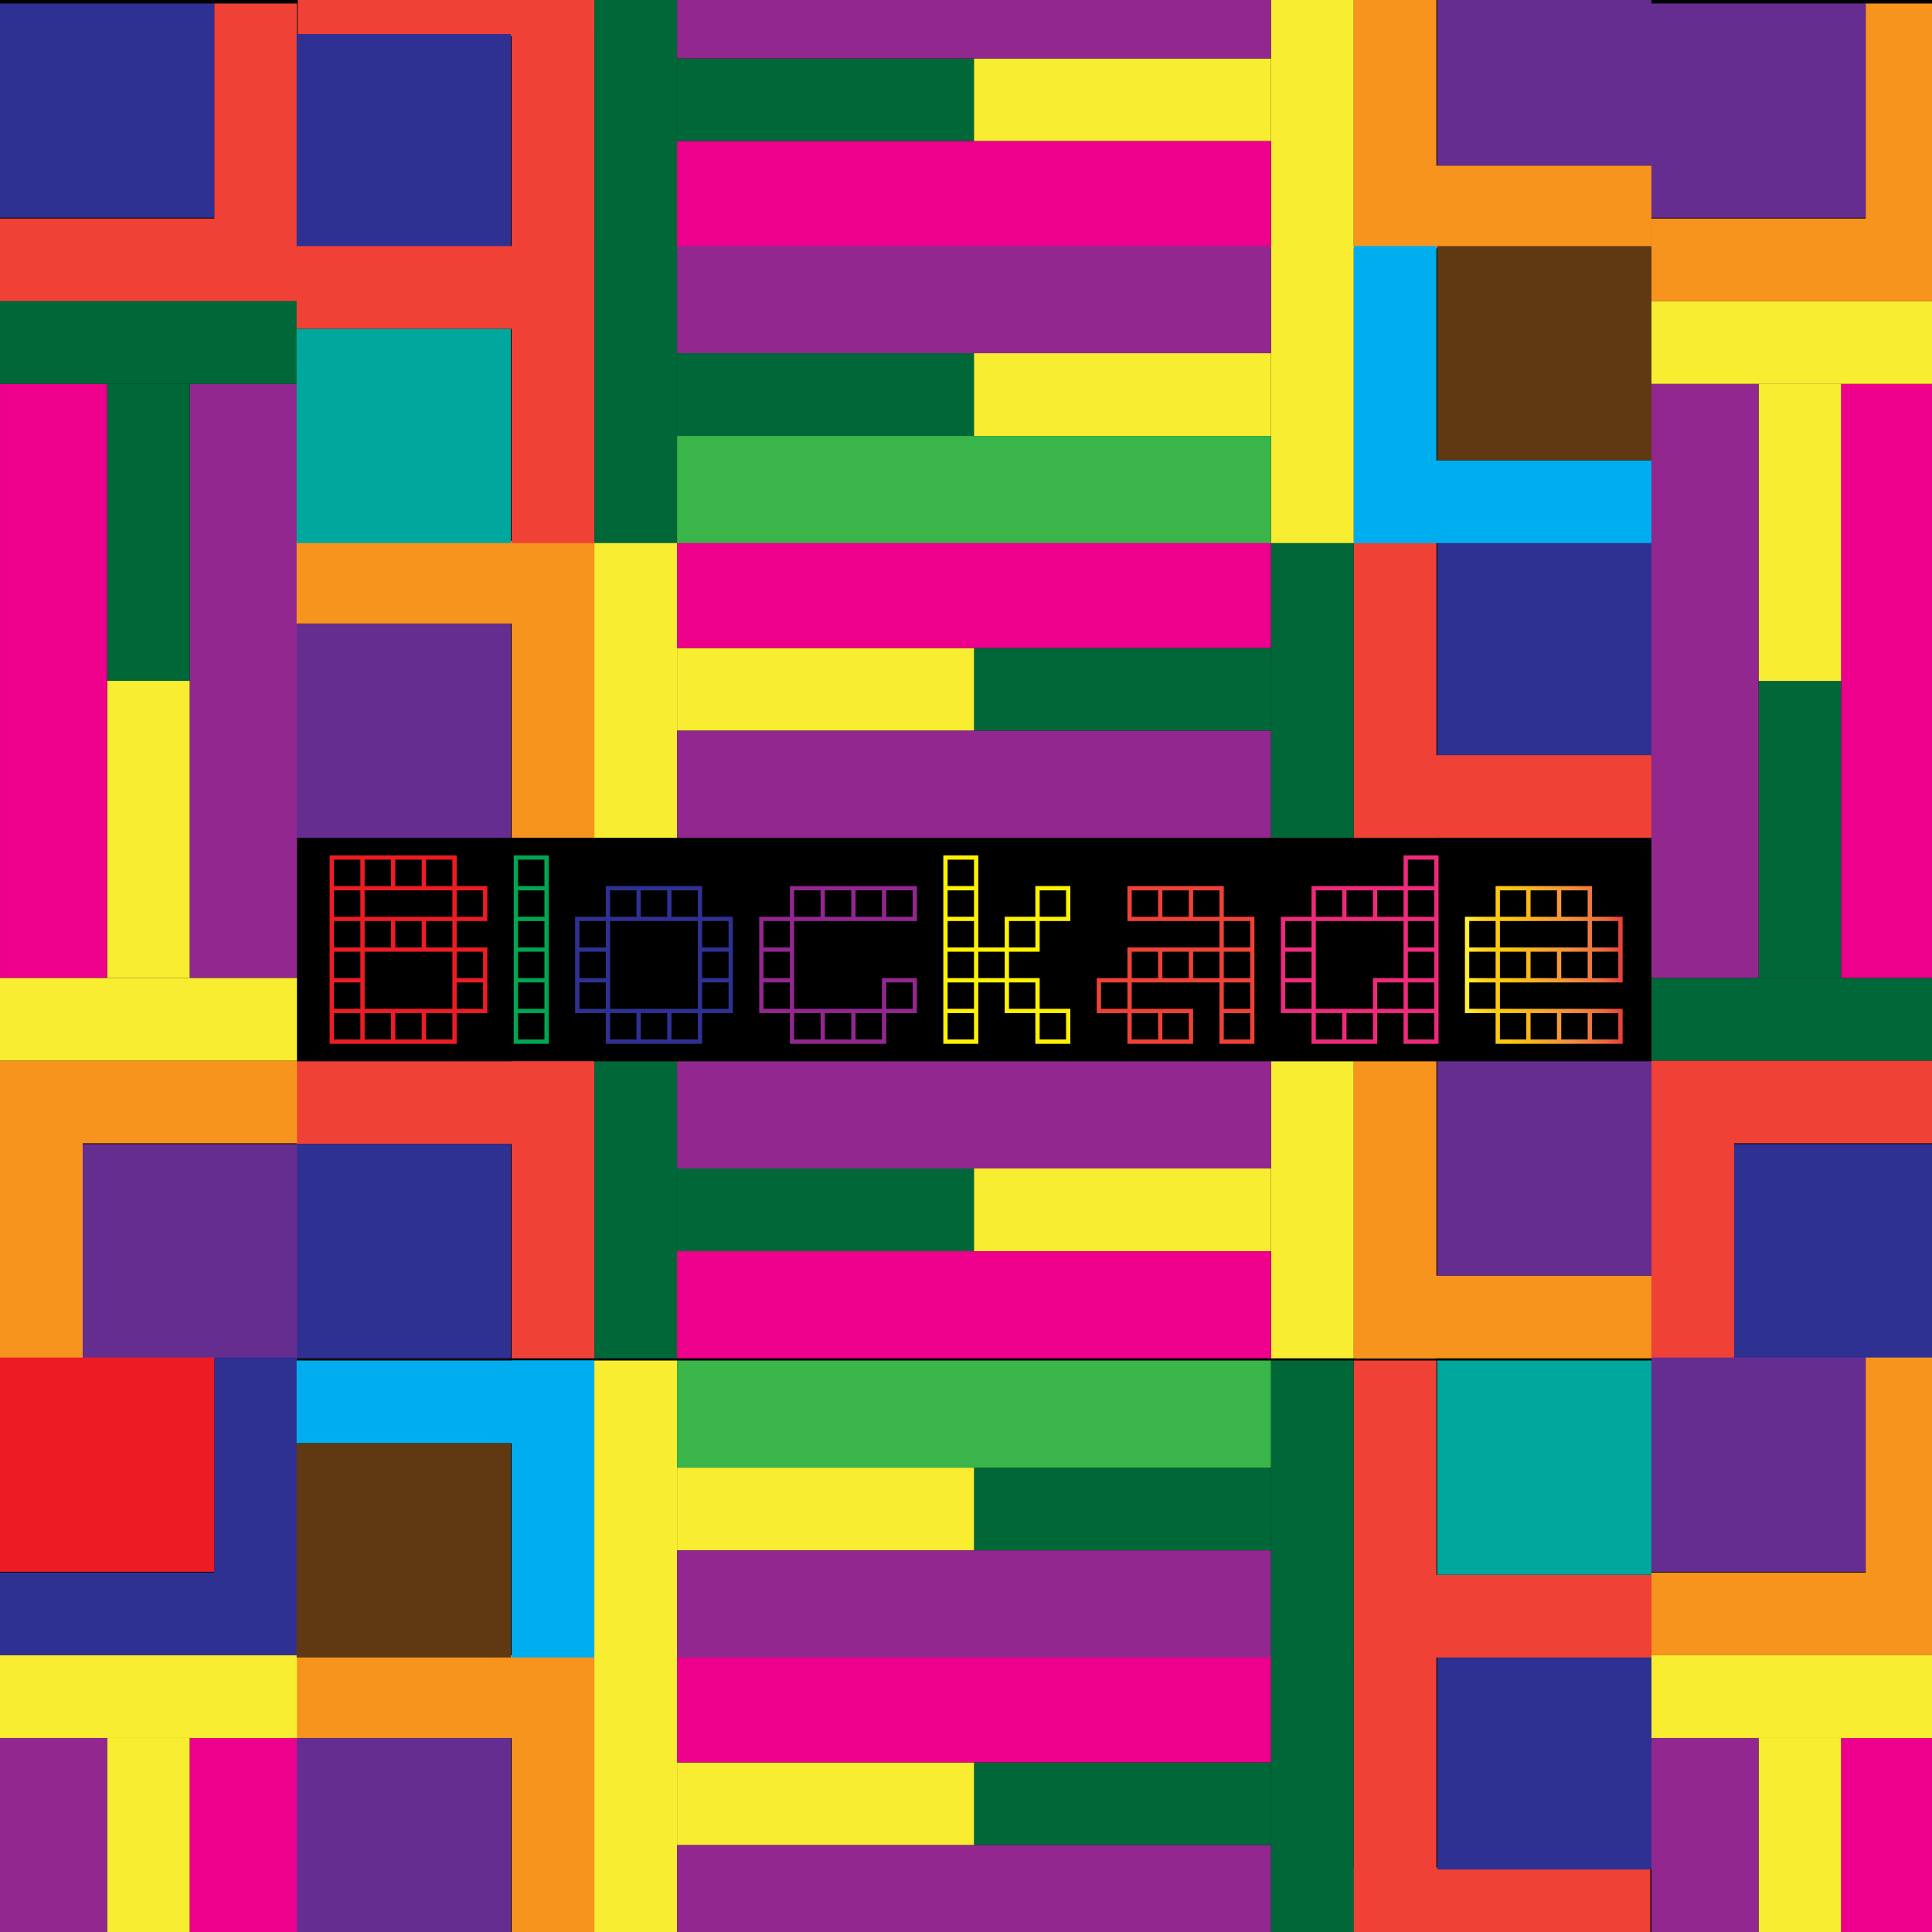<?xml version="1.0" encoding="utf-8"?>
<!-- Generator: Adobe Illustrator 26.1.0, SVG Export Plug-In . SVG Version: 6.00 Build 0)  -->
<svg version="1.1" id="Layer_1" xmlns="http://www.w3.org/2000/svg" xmlns:xlink="http://www.w3.org/1999/xlink" x="0px" y="0px"
	 viewBox="0 0 792 792" style="enable-background:new 0 0 792 792;" xml:space="preserve">
<style type="text/css">
	.st0{fill:#ED1C24;}
	.st1{fill:#00A651;}
	.st2{fill:#2E3192;}
	.st3{fill:#92278F;}
	.st4{fill:#FFF200;}
	.st5{fill:#EF4136;}
	.st6{fill:#EE2A7B;}
	.st7{fill:url(#SVGID_1_);}
	.st8{fill:#006838;}
	.st9{fill:#F7941D;}
	.st10{fill:#F9ED32;}
	.st11{fill:#662D91;}
	.st12{fill:#EC008C;}
	.st13{fill:#00A79D;}
	.st14{fill:#00AEEF;}
	.st15{fill:#603913;}
	.st16{fill:#39B54A;}
</style>
<rect width="792" height="792"/>
<path class="st0" d="M135.14,350.66h14.34v14.34h-14.34V350.66z M135.14,363.23h14.34v14.34h-14.34V363.23z M135.14,375.81h14.34
	v14.34h-14.34V375.81z M135.14,388.39h14.34v14.34h-14.34V388.39z M135.14,400.97h14.34v14.34h-14.34V400.97z M135.14,413.55h14.34
	v14.34h-14.34V413.55z M136.9,363.23h10.82v-10.82H136.9V363.23z M136.9,375.81h10.82v-10.82H136.9V375.81z M136.9,388.39h10.82
	v-10.82H136.9V388.39z M136.9,400.97h10.82v-10.82H136.9V400.97z M136.9,413.55h10.82v-10.82H136.9V413.55z M136.9,426.12h10.82
	v-10.82H136.9V426.12z M147.72,350.66h14.34v14.34h-14.34V350.66z M147.72,375.81h14.34v14.34h-14.34V375.81z M147.72,413.55h14.34
	v14.34h-14.34V413.55z M149.48,363.23h10.82v-10.82h-10.82V363.23z M149.48,388.39h10.82v-10.82h-10.82V388.39z M149.48,426.12
	h10.82v-10.82h-10.82V426.12z M160.3,350.66h14.34v14.34H160.3V350.66z M160.3,375.81h14.34v14.34H160.3V375.81z M160.3,413.55
	h14.34v14.34H160.3V413.55z M162.06,363.23h10.82v-10.82h-10.82V363.23z M162.06,388.39h10.82v-10.82h-10.82V388.39z M162.06,426.12
	h10.82v-10.82h-10.82V426.12z M172.87,350.66h14.34v14.34h-14.34V350.66z M172.87,375.81h14.34v14.34h-14.34V375.81z M172.87,413.55
	h14.34v14.34h-14.34V413.55z M174.63,363.23h10.82v-10.82h-10.82V363.23z M174.63,388.39h10.82v-10.82h-10.82V388.39z
	 M174.63,426.12h10.82v-10.82h-10.82V426.12z M185.45,363.23h14.34v14.34h-14.34V363.23z M185.45,388.39h14.34v14.34h-14.34V388.39z
	 M185.45,400.97h14.34v14.34h-14.34V400.97z M187.21,375.81h10.82v-10.82h-10.82V375.81z M187.21,400.97h10.82v-10.82h-10.82V400.97
	z M187.21,413.55h10.82v-10.82h-10.82V413.55z"/>
<path class="st1" d="M210.61,350.66h14.34v14.34h-14.34V350.66z M210.61,363.23h14.34v14.34h-14.34V363.23z M210.61,375.81h14.34
	v14.34h-14.34V375.81z M210.61,388.39h14.34v14.34h-14.34V388.39z M210.61,400.97h14.34v14.34h-14.34V400.97z M210.61,413.55h14.34
	v14.34h-14.34V413.55z M212.37,363.23h10.82v-10.82h-10.82V363.23z M212.37,375.81h10.82v-10.82h-10.82V375.81z M212.37,388.39
	h10.82v-10.82h-10.82V388.39z M212.37,400.97h10.82v-10.82h-10.82V400.97z M212.37,413.55h10.82v-10.82h-10.82V413.55z
	 M212.37,426.12h10.82v-10.82h-10.82V426.12z"/>
<path class="st2" d="M235.76,375.81h14.34v14.34h-14.34V375.81z M235.76,388.39h14.34v14.34h-14.34V388.39z M235.76,400.97h14.34
	v14.34h-14.34V400.97z M237.53,388.39h10.82v-10.82h-10.82V388.39z M237.53,400.97h10.82v-10.82h-10.82V400.97z M237.53,413.55
	h10.82v-10.82h-10.82V413.55z M248.34,363.23h14.34v14.34h-14.34V363.23z M248.34,413.55h14.34v14.34h-14.34V413.55z M250.1,375.81
	h10.82v-10.82H250.1V375.81z M250.1,426.12h10.82v-10.82H250.1V426.12z M260.92,363.23h14.34v14.34h-14.34V363.23z M260.92,413.55
	h14.34v14.34h-14.34V413.55z M262.68,375.81h10.82v-10.82h-10.82V375.81z M262.68,426.12h10.82v-10.82h-10.82V426.12z M273.5,363.23
	h14.34v14.34H273.5V363.23z M273.5,413.55h14.34v14.34H273.5V413.55z M275.26,375.81h10.82v-10.82h-10.82V375.81z M275.26,426.12
	h10.82v-10.82h-10.82V426.12z M286.08,375.81h14.34v14.34h-14.34V375.81z M286.08,388.39h14.34v14.34h-14.34V388.39z M286.08,400.97
	h14.34v14.34h-14.34V400.97z M287.84,388.39h10.82v-10.82h-10.82V388.39z M287.84,400.97h10.82v-10.82h-10.82V400.97z
	 M287.84,413.55h10.82v-10.82h-10.82V413.55z"/>
<path class="st3" d="M311.23,375.81h14.34v14.34h-14.34V375.81z M311.23,388.39h14.34v14.34h-14.34V388.39z M311.23,400.97h14.34
	v14.34h-14.34V400.97z M312.99,388.39h10.82v-10.82h-10.82V388.39z M312.99,400.97h10.82v-10.82h-10.82V400.97z M312.99,413.55
	h10.82v-10.82h-10.82V413.55z M323.81,363.23h14.34v14.34h-14.34V363.23z M323.81,413.55h14.34v14.34h-14.34V413.55z M325.57,375.81
	h10.82v-10.82h-10.82V375.81z M325.57,426.12h10.82v-10.82h-10.82V426.12z M336.39,363.23h14.34v14.34h-14.34V363.23z
	 M336.39,413.55h14.34v14.34h-14.34V413.55z M338.15,375.81h10.82v-10.82h-10.82V375.81z M338.15,426.12h10.82v-10.82h-10.82V426.12
	z M348.97,363.23h14.34v14.34h-14.34V363.23z M348.97,413.55h14.34v14.34h-14.34V413.55z M350.73,375.81h10.82v-10.82h-10.82V375.81
	z M350.73,426.12h10.82v-10.82h-10.82V426.12z M361.55,363.23h14.34v14.34h-14.34V363.23z M361.55,400.97h14.34v14.34h-14.34V400.97
	z M363.31,375.81h10.82v-10.82h-10.82V375.81z M363.31,413.55h10.82v-10.82h-10.82V413.55z"/>
<path class="st4" d="M386.7,350.66h14.34v14.34H386.7V350.66z M386.7,363.23h14.34v14.34H386.7V363.23z M386.7,375.81h14.34v14.34
	H386.7V375.81z M386.7,388.39h14.34v14.34H386.7V388.39z M386.7,400.97h14.34v14.34H386.7V400.97z M386.7,413.55h14.34v14.34H386.7
	V413.55z M388.46,363.23h10.82v-10.82h-10.82V363.23z M388.46,375.81h10.82v-10.82h-10.82V375.81z M388.46,388.39h10.82v-10.82
	h-10.82V388.39z M388.46,400.97h10.82v-10.82h-10.82V400.97z M388.46,413.55h10.82v-10.82h-10.82V413.55z M388.46,426.12h10.82
	v-10.82h-10.82V426.12z M399.28,388.39h14.34v14.34h-14.34V388.39z M401.04,400.97h10.82v-10.82h-10.82V400.97z M411.86,375.81
	h14.34v14.34h-14.34V375.81z M411.86,400.97h14.34v14.34h-14.34V400.97z M413.62,388.39h10.82v-10.82h-10.82V388.39z M413.62,413.55
	h10.82v-10.82h-10.82V413.55z M424.43,363.23h14.34v14.34h-14.34V363.23z M424.43,413.55h14.34v14.34h-14.34V413.55z M426.2,375.81
	h10.82v-10.82H426.2V375.81z M426.2,426.12h10.82v-10.82H426.2V426.12z"/>
<path class="st5" d="M449.59,400.97h14.34v14.34h-14.34V400.97z M451.35,413.55h10.82v-10.82h-10.82V413.55z M462.17,363.23h14.34
	v14.34h-14.34V363.23z M462.17,388.39h14.34v14.34h-14.34V388.39z M462.17,413.55h14.34v14.34h-14.34V413.55z M463.93,375.81h10.82
	v-10.82h-10.82V375.81z M463.93,400.97h10.82v-10.82h-10.82V400.97z M463.93,426.12h10.82v-10.82h-10.82V426.12z M474.75,363.23
	h14.34v14.34h-14.34V363.23z M474.75,388.39h14.34v14.34h-14.34V388.39z M474.75,413.55h14.34v14.34h-14.34V413.55z M476.51,375.81
	h10.82v-10.82h-10.82V375.81z M476.51,400.97h10.82v-10.82h-10.82V400.97z M476.51,426.12h10.82v-10.82h-10.82V426.12z
	 M487.33,363.23h14.34v14.34h-14.34V363.23z M487.33,388.39h14.34v14.34h-14.34V388.39z M489.09,375.81h10.82v-10.82h-10.82V375.81z
	 M489.09,400.97h10.82v-10.82h-10.82V400.97z M499.9,375.81h14.34v14.34H499.9V375.81z M499.9,388.39h14.34v14.34H499.9V388.39z
	 M499.9,400.97h14.34v14.34H499.9V400.97z M499.9,413.55h14.34v14.34H499.9V413.55z M501.67,388.39h10.82v-10.82h-10.82V388.39z
	 M501.67,400.97h10.82v-10.82h-10.82V400.97z M501.67,413.55h10.82v-10.82h-10.82V413.55z M501.67,426.12h10.82v-10.82h-10.82
	V426.12z"/>
<path class="st6" d="M525.06,375.81h14.34v14.34h-14.34V375.81z M525.06,388.39h14.34v14.34h-14.34V388.39z M525.06,400.97h14.34
	v14.34h-14.34V400.97z M526.82,388.39h10.82v-10.82h-10.82V388.39z M526.82,400.97h10.82v-10.82h-10.82V400.97z M526.82,413.55
	h10.82v-10.82h-10.82V413.55z M537.64,363.23h14.34v14.34h-14.34V363.23z M537.64,413.55h14.34v14.34h-14.34V413.55z M539.4,375.81
	h10.82v-10.82H539.4V375.81z M539.4,426.12h10.82v-10.82H539.4V426.12z M550.22,363.23h14.34v14.34h-14.34V363.23z M550.22,413.55
	h14.34v14.34h-14.34V413.55z M551.98,375.81h10.82v-10.82h-10.82V375.81z M551.98,426.12h10.82v-10.82h-10.82V426.12z
	 M562.79,363.23h14.34v14.34h-14.34V363.23z M562.79,400.97h14.34v14.34h-14.34V400.97z M564.55,375.81h10.82v-10.82h-10.82V375.81z
	 M564.55,413.55h10.82v-10.82h-10.82V413.55z M575.37,350.66h14.34v14.34h-14.34V350.66z M575.37,363.23h14.34v14.34h-14.34V363.23z
	 M575.37,375.81h14.34v14.34h-14.34V375.81z M575.37,388.39h14.34v14.34h-14.34V388.39z M575.37,400.97h14.34v14.34h-14.34V400.97z
	 M575.37,413.55h14.34v14.34h-14.34V413.55z M577.13,363.23h10.82v-10.82h-10.82V363.23z M577.13,375.81h10.82v-10.82h-10.82V375.81
	z M577.13,388.39h10.82v-10.82h-10.82V388.39z M577.13,400.97h10.82v-10.82h-10.82V400.97z M577.13,413.55h10.82v-10.82h-10.82
	V413.55z M577.13,426.12h10.82v-10.82h-10.82V426.12z"/>
<linearGradient id="SVGID_1_" gradientUnits="userSpaceOnUse" x1="600.527" y1="395.559" x2="665.179" y2="395.559">
	<stop  offset="0" style="stop-color:#FFF33B"/>
	<stop  offset="0.059" style="stop-color:#FFE029"/>
	<stop  offset="0.13" style="stop-color:#FFD217"/>
	<stop  offset="0.203" style="stop-color:#FEC90E"/>
	<stop  offset="0.281" style="stop-color:#FDC70C"/>
	<stop  offset="0.668" style="stop-color:#F3903F"/>
	<stop  offset="0.888" style="stop-color:#ED683C"/>
	<stop  offset="1" style="stop-color:#E93E3A"/>
</linearGradient>
<path class="st7" d="M600.53,375.81h14.34v14.34h-14.34V375.81z M600.53,388.39h14.34v14.34h-14.34V388.39z M600.53,400.97h14.34
	v14.34h-14.34V400.97z M602.29,388.39h10.82v-10.82h-10.82V388.39z M602.29,400.97h10.82v-10.82h-10.82V400.97z M602.29,413.55
	h10.82v-10.82h-10.82V413.55z M613.1,363.23h14.34v14.34H613.1V363.23z M613.1,388.39h14.34v14.34H613.1V388.39z M613.1,413.55
	h14.34v14.34H613.1V413.55z M614.87,375.81h10.82v-10.82h-10.82V375.81z M614.87,400.97h10.82v-10.82h-10.82V400.97z M614.87,426.12
	h10.82v-10.82h-10.82V426.12z M625.68,363.23h14.34v14.34h-14.34V363.23z M625.68,388.39h14.34v14.34h-14.34V388.39z M625.68,413.55
	h14.34v14.34h-14.34V413.55z M627.44,375.81h10.82v-10.82h-10.82V375.81z M627.44,400.97h10.82v-10.82h-10.82V400.97z
	 M627.44,426.12h10.82v-10.82h-10.82V426.12z M638.26,363.23h14.34v14.34h-14.34V363.23z M638.26,388.39h14.34v14.34h-14.34V388.39z
	 M638.26,413.55h14.34v14.34h-14.34V413.55z M640.02,375.81h10.82v-10.82h-10.82V375.81z M640.02,400.97h10.82v-10.82h-10.82V400.97
	z M640.02,426.12h10.82v-10.82h-10.82V426.12z M650.84,375.81h14.34v14.34h-14.34V375.81z M650.84,388.39h14.34v14.34h-14.34V388.39
	z M650.84,413.55h14.34v14.34h-14.34V413.55z M652.6,388.39h10.82v-10.82H652.6V388.39z M652.6,400.97h10.82v-10.82H652.6V400.97z
	 M652.6,426.12h10.82v-10.82H652.6V426.12z"/>
<rect x="121.59" y="435.09" class="st5" width="121.74" height="33.91"/>
<rect x="165.81" y="479" transform="matrix(6.123234e-17 -1 1 6.123234e-17 -269.274 722.639)" class="st5" width="121.74" height="33.91"/>
<rect x="199.72" y="479" transform="matrix(6.123234e-17 -1 1 6.123234e-17 -235.364 756.549)" class="st8" width="121.74" height="33.91"/>
<rect x="277.55" y="479" class="st8" width="121.74" height="33.91"/>
<rect x="121.59" y="469" class="st2" width="87.83" height="87.83"/>
<rect x="555.24" y="522.91" transform="matrix(-1 -1.224647e-16 1.224647e-16 -1 1232.226 1079.74)" class="st9" width="121.74" height="33.91"/>
<rect x="511.02" y="479" transform="matrix(-1.836970e-16 1 -1 -1.836970e-16 1067.844 -75.93)" class="st9" width="121.74" height="33.91"/>
<rect x="477.11" y="479" transform="matrix(-1.836970e-16 1 -1 -1.836970e-16 1033.934 -42.02)" class="st10" width="121.74" height="33.91"/>
<rect x="399.28" y="479" transform="matrix(-1 -1.224647e-16 1.224647e-16 -1 920.307 991.913)" class="st10" width="121.74" height="33.91"/>
<rect x="589.15" y="435.09" transform="matrix(-1 -1.224647e-16 1.224647e-16 -1 1266.136 958.003)" class="st11" width="87.83" height="87.83"/>
<rect x="277.55" y="435.09" class="st3" width="243.47" height="43.91"/>
<rect x="277.55" y="512.91" class="st12" width="243.47" height="43.91"/>
<rect x="43.91" y="45.34" transform="matrix(-1.836970e-16 1 -1 -1.836970e-16 167.082 -42.482)" class="st5" width="121.74" height="33.91"/>
<rect y="89.57" class="st5" width="121.74" height="33.91"/>
<rect y="123.48" class="st8" width="121.74" height="33.91"/>
<rect y="201.3" transform="matrix(-1.836970e-16 1 -1 -1.836970e-16 279.128 157.391)" class="st8" width="121.74" height="33.91"/>
<rect x="0" y="1.43" transform="matrix(-1.836970e-16 1 -1 -1.836970e-16 89.258 1.431)" class="st2" width="87.83" height="87.83"/>
<rect x="-43.91" y="479" transform="matrix(6.123234e-17 -1 1 6.123234e-17 -479.001 512.912)" class="st9" width="121.74" height="33.91"/>
<rect y="434.78" transform="matrix(-1 -1.224647e-16 1.224647e-16 -1 121.737 903.461)" class="st9" width="121.74" height="33.91"/>
<rect y="400.87" transform="matrix(-1 -1.224647e-16 1.224647e-16 -1 121.737 835.641)" class="st10" width="121.74" height="33.91"/>
<rect y="323.04" transform="matrix(6.123234e-17 -1 1 6.123234e-17 -279.128 400.865)" class="st10" width="121.74" height="33.91"/>
<rect x="33.91" y="469" transform="matrix(6.123234e-17 -1 1 6.123234e-17 -435.088 590.735)" class="st11" width="87.83" height="87.83"/>
<rect x="-21.96" y="257.17" transform="matrix(-1.836970e-16 1 -1 -1.836970e-16 378.909 179.348)" class="st3" width="243.47" height="43.91"/>
<rect x="-99.78" y="257.17" transform="matrix(-1.836970e-16 1 -1 -1.836970e-16 301.085 257.171)" class="st12" width="243.47" height="43.91"/>
<rect x="555.24" y="309.54" transform="matrix(-1 -1.224647e-16 1.224647e-16 -1 1232.226 652.994)" class="st5" width="121.74" height="33.91"/>
<rect x="511.02" y="265.63" transform="matrix(-1.836970e-16 1 -1 -1.836970e-16 854.471 -289.304)" class="st5" width="121.74" height="33.91"/>
<rect x="477.11" y="265.63" transform="matrix(-1.836970e-16 1 -1 -1.836970e-16 820.56 -255.393)" class="st8" width="121.74" height="33.91"/>
<rect x="399.28" y="265.63" transform="matrix(-1 -1.224647e-16 1.224647e-16 -1 920.307 565.167)" class="st8" width="121.74" height="33.91"/>
<rect x="589.15" y="221.71" transform="matrix(-1 -1.224647e-16 1.224647e-16 -1 1266.136 531.257)" class="st2" width="87.83" height="87.83"/>
<rect x="121.59" y="221.71" class="st9" width="121.74" height="33.91"/>
<rect x="165.81" y="265.63" transform="matrix(6.123234e-17 -1 1 6.123234e-17 -55.901 509.266)" class="st9" width="121.74" height="33.91"/>
<rect x="199.72" y="265.63" transform="matrix(6.123234e-17 -1 1 6.123234e-17 -21.991 543.176)" class="st10" width="121.74" height="33.91"/>
<rect x="277.55" y="265.63" class="st10" width="121.74" height="33.91"/>
<rect x="121.59" y="255.63" class="st11" width="87.83" height="87.83"/>
<rect x="277.55" y="299.54" transform="matrix(-1 -1.224647e-16 1.224647e-16 -1 798.57 642.991)" class="st3" width="243.47" height="43.91"/>
<rect x="277.55" y="221.71" transform="matrix(-1 -1.224647e-16 1.224647e-16 -1 798.57 487.343)" class="st12" width="243.47" height="43.91"/>
<rect x="633.07" y="479" transform="matrix(6.123234e-17 -1 1 6.123234e-17 197.98 1189.893)" class="st5" width="121.74" height="33.91"/>
<rect x="676.98" y="434.78" transform="matrix(-1 -1.224647e-16 1.224647e-16 -1 1475.7 903.461)" class="st5" width="121.74" height="33.91"/>
<rect x="676.98" y="400.87" transform="matrix(-1 -1.224647e-16 1.224647e-16 -1 1475.7 835.641)" class="st8" width="121.74" height="33.91"/>
<rect x="676.98" y="323.04" transform="matrix(6.123234e-17 -1 1 6.123234e-17 397.853 1077.847)" class="st8" width="121.74" height="33.91"/>
<rect x="710.89" y="469" transform="matrix(6.123234e-17 -1 1 6.123234e-17 241.894 1267.717)" class="st2" width="87.83" height="87.83"/>
<rect x="720.9" y="45.34" transform="matrix(-1.836970e-16 1 -1 -1.836970e-16 844.063 -719.463)" class="st9" width="121.74" height="33.91"/>
<rect x="676.98" y="89.57" class="st9" width="121.74" height="33.91"/>
<rect x="676.98" y="123.48" class="st10" width="121.74" height="33.91"/>
<rect x="676.98" y="201.3" transform="matrix(-1.836970e-16 1 -1 -1.836970e-16 956.11 -519.59)" class="st10" width="121.74" height="33.91"/>
<rect x="676.98" y="1.43" transform="matrix(-1.836970e-16 1 -1 -1.836970e-16 766.24 -675.55)" class="st11" width="87.83" height="87.83"/>
<rect x="577.2" y="257.17" transform="matrix(6.123234e-17 -1 1 6.123234e-17 419.81 978.067)" class="st3" width="243.47" height="43.91"/>
<rect x="655.02" y="257.17" transform="matrix(6.123234e-17 -1 1 6.123234e-17 497.634 1055.89)" class="st12" width="243.47" height="43.91"/>
<rect x="633.07" y="1034.08" transform="matrix(6.123234e-17 -1 1 6.123234e-17 -357.101 1744.974)" class="st5" width="121.74" height="33.91"/>
<rect x="676.98" y="989.86" transform="matrix(-1 -1.224647e-16 1.224647e-16 -1 1475.7 2013.623)" class="st5" width="121.74" height="33.91"/>
<rect x="554.81" y="765.49" transform="matrix(-1 -1.224647e-16 1.224647e-16 -1 1231.352 1564.885)" class="st5" width="121.74" height="33.91"/>
<rect x="676.98" y="955.95" transform="matrix(-1 -1.224647e-16 1.224647e-16 -1 1475.7 1945.803)" class="st8" width="121.74" height="33.91"/>
<rect x="676.98" y="878.12" transform="matrix(6.123234e-17 -1 1 6.123234e-17 -157.228 1632.928)" class="st8" width="121.74" height="33.91"/>
<rect x="710.89" y="1024.08" transform="matrix(6.123234e-17 -1 1 6.123234e-17 -313.188 1822.798)" class="st2" width="87.83" height="87.83"/>
<rect x="720.9" y="600.43" transform="matrix(-1.836970e-16 1 -1 -1.836970e-16 1399.145 -164.382)" class="st9" width="121.74" height="33.91"/>
<rect x="676.98" y="644.65" class="st9" width="121.74" height="33.91"/>
<rect x="676.98" y="678.56" class="st10" width="121.74" height="33.91"/>
<rect x="676.98" y="756.39" transform="matrix(-1.836970e-16 1 -1 -1.836970e-16 1511.191 35.491)" class="st10" width="121.74" height="33.91"/>
<rect x="676.98" y="556.51" transform="matrix(-1.836970e-16 1 -1 -1.836970e-16 1321.321 -120.469)" class="st11" width="87.83" height="87.83"/>
<rect x="577.2" y="812.25" transform="matrix(6.123234e-17 -1 1 6.123234e-17 -135.271 1533.148)" class="st3" width="243.47" height="43.91"/>
<rect x="655.02" y="812.25" transform="matrix(6.123234e-17 -1 1 6.123234e-17 -57.447 1610.971)" class="st12" width="243.47" height="43.91"/>
<rect x="511.02" y="722.48" transform="matrix(-1.836970e-16 1 -1 -1.836970e-16 1311.318 167.543)" class="st5" width="121.74" height="33.91"/>
<rect x="477.11" y="722.48" transform="matrix(-1.836970e-16 1 -1 -1.836970e-16 1277.408 201.454)" class="st8" width="121.74" height="33.91"/>
<rect x="399.28" y="722.48" transform="matrix(-1 -1.224647e-16 1.224647e-16 -1 920.307 1478.861)" class="st8" width="121.74" height="33.91"/>
<rect x="589.15" y="678.56" transform="matrix(-1 -1.224647e-16 1.224647e-16 -1 1266.136 1444.951)" class="st2" width="87.83" height="87.83"/>
<rect x="121.59" y="678.56" class="st9" width="121.74" height="33.91"/>
<rect x="165.81" y="722.48" transform="matrix(6.123234e-17 -1 1 6.123234e-17 -512.748 966.113)" class="st9" width="121.74" height="33.91"/>
<rect x="199.72" y="722.48" transform="matrix(6.123234e-17 -1 1 6.123234e-17 -478.838 1000.023)" class="st10" width="121.74" height="33.91"/>
<rect x="277.55" y="722.48" class="st10" width="121.74" height="33.91"/>
<rect x="121.59" y="712.47" class="st11" width="87.83" height="87.83"/>
<rect x="277.55" y="756.39" transform="matrix(-1 -1.224647e-16 1.224647e-16 -1 798.57 1556.685)" class="st3" width="243.47" height="43.91"/>
<rect x="277.55" y="678.56" transform="matrix(-1 -1.224647e-16 1.224647e-16 -1 798.57 1401.038)" class="st12" width="243.47" height="43.91"/>
<rect x="-43.91" y="1034.08" transform="matrix(6.123234e-17 -1 1 6.123234e-17 -1034.082 1067.993)" class="st5" width="121.74" height="33.91"/>
<rect y="989.86" transform="matrix(-1 -1.224647e-16 1.224647e-16 -1 121.737 2013.623)" class="st5" width="121.74" height="33.91"/>
<rect y="955.95" transform="matrix(-1 -1.224647e-16 1.224647e-16 -1 121.737 1945.803)" class="st8" width="121.74" height="33.91"/>
<rect x="0" y="878.12" transform="matrix(6.123234e-17 -1 1 6.123234e-17 -834.209 955.946)" class="st8" width="121.74" height="33.91"/>
<rect x="33.91" y="1024.08" transform="matrix(6.123234e-17 -1 1 6.123234e-17 -990.169 1145.816)" class="st2" width="87.83" height="87.83"/>
<rect x="43.91" y="600.43" transform="matrix(-1.836970e-16 1 -1 -1.836970e-16 722.163 512.599)" class="st2" width="121.74" height="33.91"/>
<rect y="644.65" class="st2" width="121.74" height="33.91"/>
<rect y="678.56" class="st10" width="121.74" height="33.91"/>
<rect x="0" y="756.39" transform="matrix(-1.836970e-16 1 -1 -1.836970e-16 834.209 712.472)" class="st10" width="121.74" height="33.91"/>
<rect x="0" y="556.51" transform="matrix(-1.836970e-16 1 -1 -1.836970e-16 644.339 556.513)" class="st0" width="87.83" height="87.83"/>
<rect x="-99.78" y="812.25" transform="matrix(6.123234e-17 -1 1 6.123234e-17 -812.253 856.166)" class="st3" width="243.47" height="43.91"/>
<rect x="-21.96" y="812.25" transform="matrix(6.123234e-17 -1 1 6.123234e-17 -734.429 933.99)" class="st12" width="243.47" height="43.91"/>
<rect x="555.24" y="645.55" transform="matrix(-1 -1.224647e-16 1.224647e-16 -1 1232.226 1325.017)" class="st5" width="121.74" height="33.91"/>
<rect x="511.02" y="601.64" transform="matrix(-1.836970e-16 1 -1 -1.836970e-16 1190.482 46.708)" class="st5" width="121.74" height="33.91"/>
<rect x="477.11" y="601.64" transform="matrix(-1.836970e-16 1 -1 -1.836970e-16 1156.572 80.618)" class="st8" width="121.74" height="33.91"/>
<rect x="399.28" y="601.64" transform="matrix(-1 -1.224647e-16 1.224647e-16 -1 920.307 1237.19)" class="st8" width="121.74" height="33.91"/>
<rect x="589.15" y="557.73" transform="matrix(-1 -1.224647e-16 1.224647e-16 -1 1266.136 1203.28)" class="st13" width="87.83" height="87.83"/>
<rect x="121.59" y="557.73" class="st14" width="121.74" height="33.91"/>
<rect x="165.81" y="601.64" transform="matrix(6.123234e-17 -1 1 6.123234e-17 -391.913 845.278)" class="st14" width="121.74" height="33.91"/>
<rect x="199.72" y="601.64" transform="matrix(6.123234e-17 -1 1 6.123234e-17 -358.003 879.188)" class="st10" width="121.74" height="33.91"/>
<rect x="277.55" y="601.64" class="st10" width="121.74" height="33.91"/>
<rect x="121.59" y="591.64" class="st15" width="87.83" height="87.83"/>
<rect x="277.55" y="635.55" transform="matrix(-1 -1.224647e-16 1.224647e-16 -1 798.57 1315.014)" class="st3" width="243.47" height="43.91"/>
<rect x="277.55" y="557.73" transform="matrix(-1 -1.224647e-16 1.224647e-16 -1 798.57 1159.367)" class="st16" width="243.47" height="43.91"/>
<rect x="122.03" y="-19.05" class="st5" width="121.74" height="33.91"/>
<rect x="165.81" y="23.96" transform="matrix(6.123234e-17 -1 1 6.123234e-17 185.77 267.595)" class="st5" width="121.74" height="33.91"/>
<rect x="199.72" y="23.96" transform="matrix(6.123234e-17 -1 1 6.123234e-17 219.68 301.505)" class="st8" width="121.74" height="33.91"/>
<rect x="277.55" y="23.96" class="st8" width="121.74" height="33.91"/>
<rect x="121.59" y="13.95" class="st2" width="87.83" height="87.83"/>
<rect x="555.24" y="67.87" transform="matrix(-1 -1.224647e-16 1.224647e-16 -1 1232.226 169.652)" class="st9" width="121.74" height="33.91"/>
<rect x="511.02" y="23.96" transform="matrix(-1.836970e-16 1 -1 -1.836970e-16 612.8 -530.974)" class="st9" width="121.74" height="33.91"/>
<rect x="477.11" y="23.96" transform="matrix(-1.836970e-16 1 -1 -1.836970e-16 578.89 -497.064)" class="st10" width="121.74" height="33.91"/>
<rect x="399.28" y="23.96" transform="matrix(-1 -1.224647e-16 1.224647e-16 -1 920.307 81.826)" class="st10" width="121.74" height="33.91"/>
<rect x="589.15" y="-19.96" transform="matrix(-1 -1.224647e-16 1.224647e-16 -1 1266.136 47.915)" class="st11" width="87.83" height="87.83"/>
<rect x="277.55" y="-19.96" class="st3" width="243.47" height="43.91"/>
<rect x="277.55" y="57.87" class="st12" width="243.47" height="43.91"/>
<rect x="121.59" y="100.88" class="st5" width="121.74" height="33.91"/>
<rect x="165.81" y="144.79" transform="matrix(6.123234e-17 -1 1 6.123234e-17 64.934 388.431)" class="st5" width="121.74" height="33.91"/>
<rect x="199.72" y="144.79" transform="matrix(6.123234e-17 -1 1 6.123234e-17 98.844 422.341)" class="st8" width="121.74" height="33.91"/>
<rect x="277.55" y="144.79" class="st8" width="121.74" height="33.91"/>
<rect x="121.59" y="134.79" class="st13" width="87.83" height="87.83"/>
<rect x="555.24" y="188.71" transform="matrix(-1 -1.224647e-16 1.224647e-16 -1 1232.226 411.323)" class="st14" width="121.74" height="33.91"/>
<rect x="511.02" y="144.79" transform="matrix(-1.836970e-16 1 -1 -1.836970e-16 733.635 -410.139)" class="st14" width="121.74" height="33.91"/>
<rect x="477.11" y="144.79" transform="matrix(-1.836970e-16 1 -1 -1.836970e-16 699.725 -376.229)" class="st10" width="121.74" height="33.91"/>
<rect x="399.28" y="144.79" transform="matrix(-1 -1.224647e-16 1.224647e-16 -1 920.307 323.496)" class="st10" width="121.74" height="33.91"/>
<rect x="589.15" y="100.88" transform="matrix(-1 -1.224647e-16 1.224647e-16 -1 1266.136 289.586)" class="st15" width="87.83" height="87.83"/>
<rect x="277.55" y="100.88" class="st3" width="243.47" height="43.91"/>
<rect x="277.55" y="178.7" class="st16" width="243.47" height="43.91"/>
</svg>
